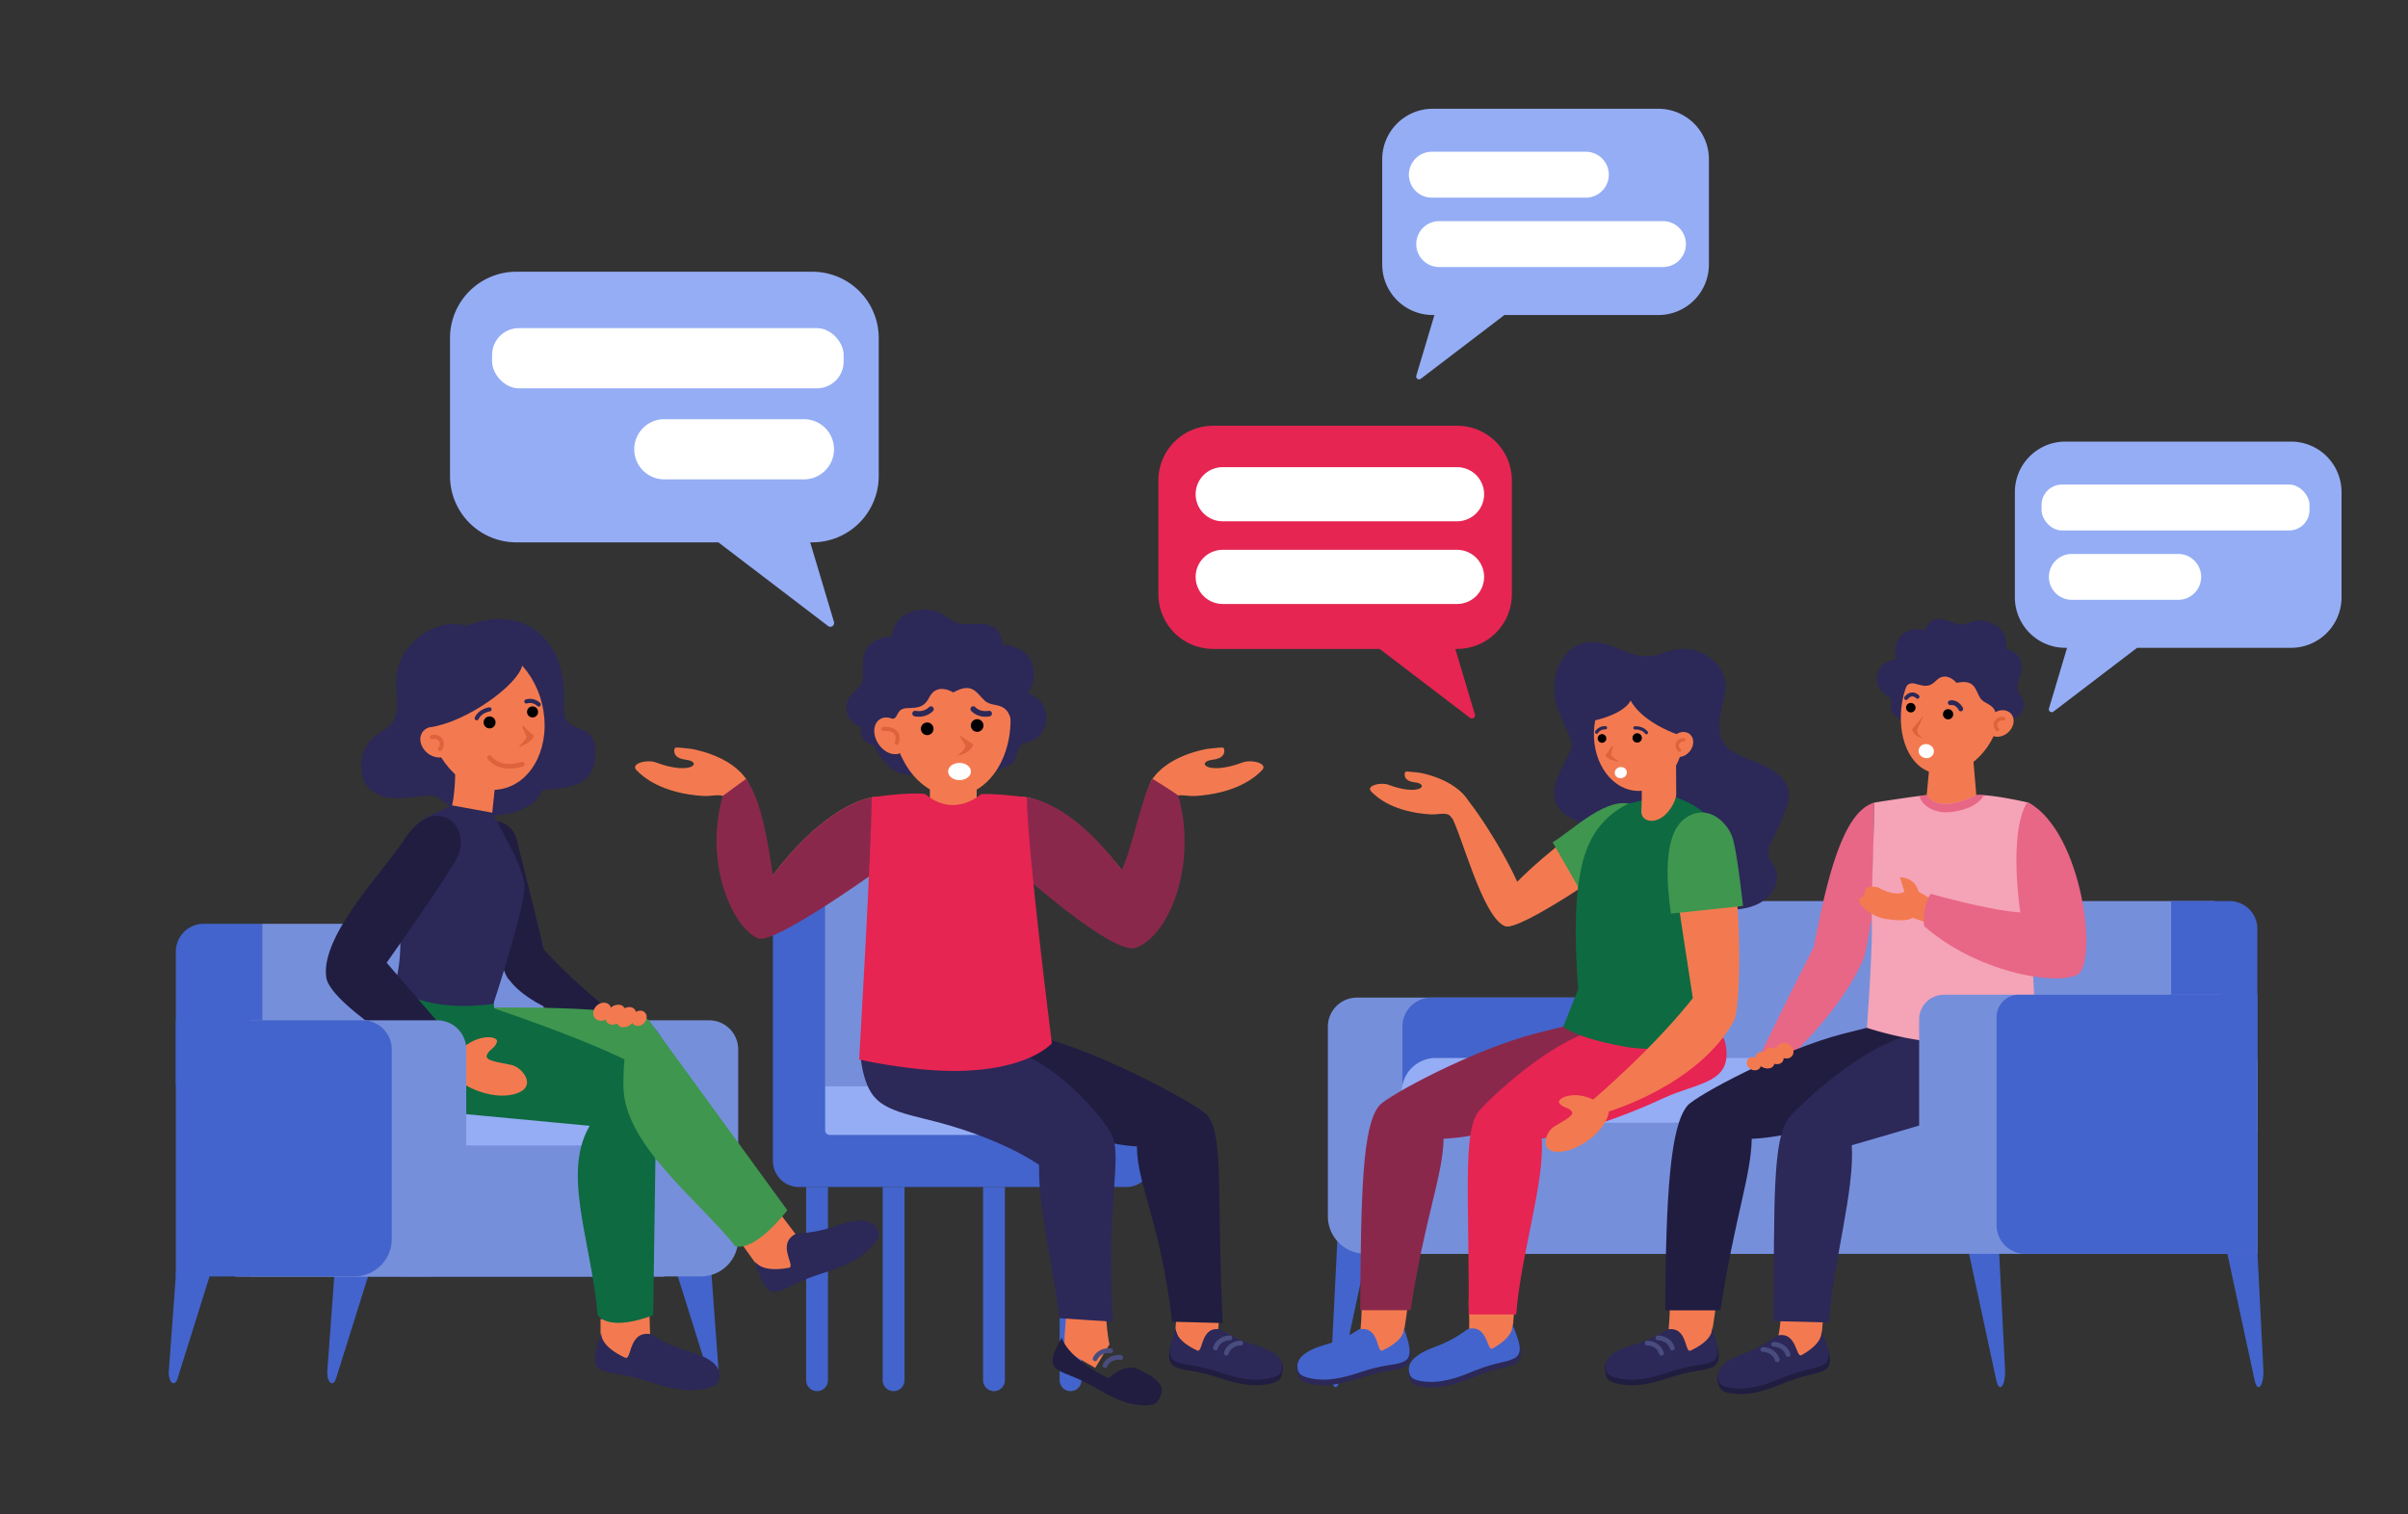 <svg id="Слой_1" data-name="Слой 1" xmlns="http://www.w3.org/2000/svg" viewBox="0 0 3050 1918.43"><rect x="0" y="0" width="3050" height="1918.43" fill="#333333" stroke="none"/><defs><style>.cls-1{fill:#4364cc}.cls-2{fill:#768fdb}.cls-3{fill:#95adf5}.cls-4{fill:#f37a50}.cls-5{fill:#2c2858}.cls-6{fill:#8a284c}.cls-7{fill:#e62552}.cls-8{fill:#3f964f}.cls-9{fill:#0e6a41}.cls-10{fill:#de623c}.cls-11{fill:#fff}.cls-12{fill:#e86686}.cls-13{fill:#201d40}.cls-14{fill:#494c7f}</style></defs><path class="cls-1" d="m1738.88 1552.75-42.21 196c-1.12 5.22-3 8.36-5 8.36-3.72 0-6.56-10.46-6-22l9.19-182.36Zm1074.71 0 42.21 196c1.13 5.22 3 8.36 5 8.36 3.72 0 6.56-10.46 6-22l-9.19-182.36Zm-327.19 0 42.2 196c1.13 5.22 3 8.36 5 8.36 3.72 0 6.56-10.46 6-22l-9.18-182.36Z"/><path class="cls-2" d="M1681.89 1263.69h450.2a47.28 47.28 0 0 1 47.28 47.28v240.34a36.76 36.76 0 0 1-36.76 36.76h-460.72v-324.38Z" transform="rotate(180 1930.635 1425.885)"/><path class="cls-1" d="M1776.28 1263.69h450.2a47.28 47.28 0 0 1 47.28 47.28v240.34a36.76 36.76 0 0 1-36.76 36.76h-460.72v-324.38Z" transform="rotate(180 2025.02 1425.885)"/><path class="cls-2" d="M1999.69 1141.43h804.93v169a35.29 35.29 0 0 1-35.29 35.29h-769.64v-204.3.01Z" transform="rotate(180 2402.15 1243.58)"/><path class="cls-3" d="M1775.44 1340.18h1083.92v49.71a43.1 43.1 0 0 1-43.1 43.1H1775.44v-92.82.01Z" transform="rotate(180 2317.405 1386.585)"/><path class="cls-2" transform="rotate(180 2317.405 1505.26)" d="M1775.44 1422.21h1083.92v166.1H1775.44z"/><path class="cls-1" d="M2750 1141.43h109.3v204.3h-74a35.29 35.29 0 0 1-35.29-35.29v-169l-.01-.01Z" transform="rotate(180 2804.615 1243.58)"/><path class="cls-4" d="m1774.06 1706.43-35.06 11.42-16.69-30.79c1.44-1.23 2.37-22.5 2.73-38.67l58.09 4.1c-1.74 16.41-5.08 37.94-9.07 53.94Z"/><path class="cls-5" d="M1712.37 1729.36s-13.71-19.91-29.43-20.17c0 0-29.37 3.66-38.89 16.75-3 4.11-1.18 12.34.46 17.57 1 3.27 4.08 6.69 13 8.85 13.14 3.19 30.67 4.51 62.1-5.91 37.71-12.51 44.11-8.82 58-14.34 14.39-5.72 8.46-23.37 3.29-40.6-.04 0-9.31 22.13-68.53 37.85Z"/><path class="cls-1" d="M1721.14 1684a149.49 149.49 0 0 1-38.49 18.16c-12.33 3.71-45.29 12.41-38.43 34.32 1 3.27 4.08 6.69 13 8.85 13.14 3.19 30.67 4.51 62.1-5.92 37.71-12.5 44.11-8.82 58-14.33 14.38-5.72 6.23-25.66 1.06-42.89-.07 4.47-1.35 16.26-27.31 28.48-7.78 3.66-3.62-31.88-29.93-26.67Z"/><path class="cls-4" d="M1913.19 1702.35 1879 1716.2l-18.81-29.54c1.35-1.32.78-22.61 0-38.76h58.24c-.57 16.49-2.38 38.2-5.24 54.45Z"/><path class="cls-6" d="M1945.72 1309c-78.69 19.87-188.39 79-198.76 91.5-21.44 25.79-23.16 109.93-24.12 259.19h63.8c18-117.75 41-170 41.86-217.34 0 0 61.38.15 150.94-41.46 44.15-20.52 90-44.07 73.68-84.1-13-31.94-32.37-26.79-107.4-7.79Z"/><path class="cls-7" d="M2032.85 1301.73c-65.73 11.25-148.95 92.88-159.33 105.36-21.43 25.79-12.36 108.78-13.31 258h60.22c6.1-77.7 36.18-166.29 32.31-222.78 0 0 64.69-9.6 154.25-51.21 44.15-20.51 89-18.47 78.28-69.76-7.04-33.68-76.15-32.67-152.42-19.61Z"/><path class="cls-4" d="M1838 1033.69c16.62-16.77 5.72-34 5.72-34 9.12-2 57.24 70.94 78 117.27 36.19-36.48 100-85.75 117.22-88.62 0 0 23.27-6.26 31.63 21.88 7.46 25.1-21.64 42.89-21.64 42.89s-124.5 87.9-142.91 80.08c-28.69-12.11-54.62-116.72-68.02-139.5Z"/><path class="cls-4" d="M1812 1031.62c10.16.62 22.72-4.4 26.64 4.71l20.05-9.78 1.21-12.09c-17.23-27.61-59.22-35.44-63.38-35.8-10.8-.95-15.82-2.07-16.66-.62S1776.33 989.1 1792 991c19.67 2.36 6.62 18.09-33.29 3.12-10-3.75-28.8 1.12-22 8.42 7.5 8.02 29.03 26.26 75.29 29.08Z"/><path class="cls-5" d="M2032.92 1048.92c-31-4.3-80.26-17.61-59.48-65.35S1997.3 954.1 1976 906s6.17-95.38 42.45-92.57 50.85 28.62 91.25 12.77 83.49 16 74.91 53.26-11.86 55.07 6.85 70.76 89.41 21.9 71.23 72.8-31.46 50.81-17 71.87-2.13 52-41.39 56.58-77.2-2.64-100.41-42.65-70.97-59.9-70.97-59.9Z"/><path class="cls-8" d="M1966.62 1067c26.26-15.91 69.71-60.42 102.75-47.23s21.83 53.15 6 69.66-64.91 54.33-64.91 54.33Z"/><path class="cls-9" d="M2181.28 1312.19c-14.71-75.88-11.11-75.71-17.22-111.42-15.1-88.24 62.63-159.09-51-194.06l-50.31 11.15c-48.35 23.87-57.8 66.78-62.56 96.08-9.07 55.75-1.15 139-1.15 139l-19 47.54s13.19 13.23 75.74 25 125.5-13.29 125.5-13.29Z"/><path class="cls-4" d="M2192.8 1086.81c12.07 44.7 13.37 192.49 3.13 205.73l-51.84-28.74s-24-153.86-26.74-179.59c-4.86-44.55 55.88-70.4 75.45 2.6Z"/><path class="cls-8" d="M2116.4 1157.31c-4.81-34-11.23-98.9 17.28-120.18s55.79 4.65 61.62 26.76 12.4 83.73 12.4 83.73Z"/><path class="cls-4" d="M2133 930.74c-1.08 40.11-27.49 72-59 71.11s-56.18-34-55.11-74.16 27.48-72 59-71.11 56.21 34.04 55.11 74.16Z"/><path class="cls-4" d="m2122.75 953.92-43.31 41.43s.23 23-.46 30.57c-1.44 15.71 17.38 18.47 30.19 6.17s14-25.38 14-25.38Z"/><path class="cls-5" d="M2012.42 913.83c14.41-1.77 44.58-10.72 53-26.35 13.67 25.26 53 43.73 83.6 49.83-4.72-27.88-15.68-78.69-69.69-89.34-42.48-8.37-66.91 65.86-66.91 65.86Z"/><path d="M2034.43 936.81a5.48 5.48 0 1 1-3.93-6.68 5.48 5.48 0 0 1 3.93 6.68Zm44.99-.57a5.94 5.94 0 1 1-4.25-7.23 5.93 5.93 0 0 1 4.25 7.23Z"/><path class="cls-5" d="M2084.82 930.07a2 2 0 0 1-1.13-.76c-4.24-5.66-12.36-5.22-12.44-5.22a2.06 2.06 0 1 1-.25-4.09c.42 0 10.42-.62 16 6.86a2.06 2.06 0 0 1-2.17 3.23Zm-63.06-.62a2.59 2.59 0 0 1-.62-.27 2.06 2.06 0 0 1-.58-2.86 14.49 14.49 0 0 1 13.34-6.43 2.07 2.07 0 0 1-.5 4.1 10.34 10.34 0 0 0-9.4 4.6 2.07 2.07 0 0 1-2.24.86Z"/><path class="cls-10" d="M2041 945.68c-2.31 3.65-4.23 7.32-6.66 9.68a2.17 2.17 0 0 0-.1 3c3.12 3.55 10.44 5.46 14.87 6.33a.58.58 0 0 0 .39-1.08c-4.86-2.73-7.18-5-8.23-6.3a2.57 2.57 0 0 1-.47-2.3c.49-1.84 1.44-5.58 2-8.62a1 1 0 0 0-1.8-.71Z"/><path class="cls-4" d="M2118.65 934c-6.09 7.21-6.25 17.1-.35 22.08s15.62 3.18 21.71-4 6.24-17.1.34-22.08-15.62-3.18-21.7 4Z"/><path class="cls-10" d="M2126.88 952.49a2.09 2.09 0 0 1-.84-.45c-3.58-3.13-4.73-7.25-3.07-11a10 10 0 0 1 9.89-5.91 2.06 2.06 0 1 1-.46 4.1 5.89 5.89 0 0 0-5.65 3.48c-.92 2.1-.21 4.33 2 6.26a2.07 2.07 0 0 1-1.88 3.56Z"/><path class="cls-4" d="M2148 1259.59c15-4.74 49.64 27.74 48.43 33.1-44.53 81.68-158.62 115.22-158.62 115.22l-19.94-15.06s76.83-64.69 130.13-133.26Zm-110.19 148.32c-2.22 21.31-34 49.08-61.73 51.06s-18.84-24.79-7.93-31.73 26.62-13.86 22.73-19.33-10.84-4-15.79-10.43c-4.42-5.71 17.21-17 42.78-4.63Z"/><path class="cls-11" d="M2060.46 977.11c.8 3.81-1.92 7.61-6.08 8.49s-8.18-1.5-9-5.3 1.92-7.61 6.08-8.49 8.19 1.49 9 5.3Z"/><path class="cls-5" d="M1853.27 1729.56s-15.08-18.9-30.78-18c0 0-29 5.71-37.61 19.44-2.7 4.31-.32 12.39 1.69 17.5 1.25 3.19 4.54 6.38 13.57 7.91 13.33 2.26 30.91 2.34 61.53-10.27 36.74-15.13 43.38-11.9 56.83-18.38 13.94-6.71 6.8-23.9.42-40.72 0-.04-7.69 22.67-65.65 42.52Z"/><path class="cls-1" d="M1858.82 1683.7a149.39 149.39 0 0 1-37.11 20.82c-12 4.57-44.31 15.57-35.93 36.94 1.26 3.19 4.55 6.39 13.57 7.92 13.34 2.25 30.92 2.34 61.54-10.27 36.73-15.13 43.38-11.91 56.83-18.38 13.94-6.72 4.42-26-2-42.86.25 4.46-.2 16.31-25.24 30.33-7.43 4.18-5.78-31.55-31.66-24.5Z"/><g id="c"><path class="cls-12" d="M2373.63 1016.75c-39.68 12.06-59.44 95.6-76.33 183-27.07 53.25-47.3 94.25-73.3 147.86 24.25 5.49 44.33-9.78 44.33-9.78s61.66-56.66 90.26-119c6.55-14.27 8.78-43 12.49-55.73 1.67-39.97 2.55-146.35 2.55-146.35Z"/><path class="cls-4" d="m2164.33 1706.61-35.06 11.39-16.69-30.79c1.45-1.22 2.37-22.5 2.73-38.67l58.1 4.1c-1.74 16.43-5.08 37.96-9.08 53.97Z"/><path class="cls-13" d="M2102.64 1729.53s-13.71-19.91-29.43-20.17c0 0-29.37 3.66-38.89 16.75-3 4.11-1.18 12.34.46 17.57 1 3.27 4.08 6.69 13 8.85 13.14 3.19 30.67 4.52 62.1-5.91 37.71-12.51 44.11-8.82 58-14.34 14.39-5.71 8.46-23.36 3.29-40.59-.04 0-9.31 22.12-68.53 37.84Z"/><path class="cls-5" d="M2111.41 1684.18a149.52 149.52 0 0 1-38.48 18.16c-12.34 3.71-45.3 12.42-38.44 34.32 1 3.27 4.08 6.69 13 8.85 13.14 3.19 30.67 4.51 62.1-5.91 37.71-12.51 44.11-8.83 58-14.34 14.38-5.72 6.23-25.66 1.06-42.89-.07 4.47-1.35 16.26-27.31 28.48-7.78 3.65-3.62-31.85-29.93-26.67Z"/><path class="cls-14" d="M2118.19 1710.68a3 3 0 0 1-2.89-2.11c-3.44-10.71-14.75-10.73-15.22-10.73a3 3 0 0 1-.1-6.07c5.61-.11 17.23 2.9 21.1 14.94a3 3 0 0 1-2 3.82 3 3 0 0 1-.89.15Zm-13.69 6.57a3 3 0 0 1-2.89-2.11c-3.44-10.71-14.74-10.72-15.22-10.72a3 3 0 0 1-.09-6.07c5.61-.11 17.23 2.89 21.09 14.94a3 3 0 0 1-2 3.82 3.33 3.33 0 0 1-.89.14Z"/><path class="cls-4" d="m2304.54 1710.74-34.17 13.86-18.81-29.55c1.35-1.32 4.88-24 4.1-40.11l54.14 1.35c-.58 16.49-2.4 38.2-5.26 54.45Z"/><path class="cls-13" d="M2336 1309.13c-78.69 19.87-188.39 79-198.76 91.5-21.43 25.79-27.16 109.94-28.11 259.19h70c18-117.75 38.82-170 39.63-217.34 0 0 61.38.15 150.94-41.46 44.15-20.51 90-44.07 73.68-84.1-12.99-31.92-32.38-26.73-107.38-7.79Z"/><path class="cls-5" d="M2425.55 1310.12c-65.73 11.26-149 92.88-159.33 105.36-21.43 25.79-18.81 108.79-19.77 258l69.81 1.77c6.1-77.7 33-168.06 29.18-224.55 0 0 61.21-17.61 155.9-45.65 51.8-15.33 67-24.53 74.8-59.55 2.65-11.91 5.48-39.29-.17-45-24.97-25.11-88.21-1.03-150.42 9.62Z"/><path class="cls-13" d="M2244.62 1738s-15.08-18.9-30.77-18c0 0-29 5.71-37.62 19.44-2.69 4.31-.31 12.39 1.69 17.5 1.25 3.19 4.54 6.39 13.57 7.92 13.34 2.25 30.91 2.34 61.54-10.27 36.73-15.13 43.37-11.91 56.83-18.38 13.94-6.72 6.79-23.91.41-40.73 0-.1-7.68 22.62-65.65 42.52Z"/><path class="cls-5" d="M2250.18 1692.1a149.74 149.74 0 0 1-37.12 20.81c-12 4.57-44.31 15.58-35.92 36.95 1.25 3.19 4.54 6.38 13.57 7.91 13.34 2.26 30.91 2.34 61.53-10.27 36.74-15.13 43.38-11.9 56.83-18.38 13.95-6.71 4.42-26-2-42.85.25 4.45-.19 16.31-25.23 30.32-7.44 4.19-5.79-31.59-31.66-24.49Z"/><path class="cls-14" d="M2264.73 1718.82a3 3 0 0 1-2.88-2.11c-3.44-10.71-14.75-10.73-15.23-10.73a3 3 0 0 1-.09-6.07c5.61-.11 17.23 2.9 21.1 14.94a3.06 3.06 0 0 1-2.9 4Zm-13.68 6.57a3 3 0 0 1-2.89-2.11c-3.44-10.7-14.74-10.72-15.22-10.72a3 3 0 0 1-.1-6.07c5.61-.11 17.23 2.89 21.1 14.94a3 3 0 0 1-2 3.82 3 3 0 0 1-.89.14Z"/><path id="v-2" class="cls-4" d="M2472.33 949.89h-.03l-26.47.09-5.99 62.51 30.89 16.32 32.95-16.13-5.33-62.7-26.02-.09z"/><path class="cls-5" d="M2484.31 940.39c22.2 9.63 43-16.16 43-16.16 14.79 1.89 16.62-12.86 16.62-12.86 7.3 0 18.36-4.56 19.31-18.18.8-11.53-9.95-14.2-7.52-27.26 1.94-10.48 16.68-33.19-15.15-44.81 0 0 4.85-19.11-13.27-29.45-22.21-12.67-32.41-.09-43.64-.65-12.55-.62-34.46-18.89-45.83 7.18 0 0-16.8-4.6-28.1 5.25-10.53 9.17-10.67 24.88-7.45 31.64 0 0-14.74.55-21.61 12.3-4.6 7.89-4.58 19.86 2.29 27.72a25.67 25.67 0 0 0 9.39 6.84c5.2 2.53 1.17 17.27 5.13 21.53a115.24 115.24 0 0 0 21.58 17.65Z"/><path class="cls-4" d="M2532.28 909.69c-7.42 43.21-46.53 76-80.46 70.17s-49.85-48.06-42.43-91.27 40.94-73.51 74.88-67.68 55.43 45.57 48.01 88.78Z"/><path d="M2425.78 898.75a6 6 0 1 1-3.21-7.84 6 6 0 0 1 3.21 7.84Zm47.68 8.52a6.48 6.48 0 1 1-3.47-8.48 6.47 6.47 0 0 1 3.47 8.48Z"/><path class="cls-10" d="M2436.67 906.19c-6.59 7.93-14.88 17.58-14.88 17.58s1.94 9.57 14 11.32c-4.82-2.8-9.4-6.91-6.4-13.43s7.28-15.47 7.28-15.47Z"/><path class="cls-5" d="M2484.19 901a3.41 3.41 0 0 0 .66-.22 3 3 0 0 0 1.41-4c-1.94-4.06-8-11.26-16.88-9.4a3 3 0 0 0 1.22 5.85c6.61-1.38 10.23 6 10.27 6.12a3 3 0 0 0 3.32 1.65Zm-54.93-15.95a2.5 2.5 0 0 0 1.32-4.12c-.15-.16-3.63-3.89-8.65-3.75-3.44.09-6.62 1.9-9.46 5.38a2.49 2.49 0 1 0 3.85 3.15c1.89-2.3 3.82-3.5 5.74-3.56a7.22 7.22 0 0 1 4.84 2.14 2.48 2.48 0 0 0 2.36.76Z"/><path class="cls-5" d="m2406.38 836.32 79.46-37.92 68.2 64.34-26.83 54.92c5.78-27.31-13.11-23.48-19.27-33.77s-6.37-23.89-29.73-18.89c0 0-13.07-16.06-26.11-2.64-10.09 10.38-18.22 5.44-27.19 3.51-10.59-2.27-11.07 8.52-17.3 6.34Z"/><path class="cls-4" d="M2523.15 905c-7.74 6.82-9.49 17.47-3.91 23.8s16.37 5.94 24.11-.88 9.48-17.47 3.9-23.8-16.37-5.97-24.1.88Z"/><path class="cls-10" d="M2529.09 926.23a2.24 2.24 0 0 1-.83-.61c-3.38-4-4-8.6-1.55-12.42a10.87 10.87 0 0 1 11.63-4.81 2.25 2.25 0 0 1-1.15 4.36 6.43 6.43 0 0 0-6.67 2.85c-1.33 2.12-.92 4.65 1.17 7.09a2.26 2.26 0 0 1-2.6 3.54Z"/><path class="cls-11" d="M2449.39 953.2c-.87 4.83-5.86 8-11.14 7s-8.84-5.65-8-10.48 5.87-8 11.15-7 8.87 5.65 7.99 10.48Z"/><g id="v"><path id="v-25" d="M2527.9 1028.1a171.07 171.07 0 0 0-59.71-8.9c-68.67 0-79.19 17.35-79.19 17l51 139.94 28.23 13.93 30.89-9.15s40-148.65 28.78-152.82Z" style="fill:#ffd0b7"/><path d="M2579.24 1306.37s-55.91 14.31-107.82 14.66c-51.89-.38-106.75-19.06-106.75-19.06s7-95.31 6.26-131.91c-1-42 2.7-97.77 2.7-153.31 0 0 36.81-5.93 57.58-8.49 3.37-.42 6.32-.74 8.63-.94 0 0 11.83 24.82 63.38 0a66.06 66.06 0 0 1 9.82 0c21.65 1.3 56.54 9.47 56.54 9.47 0 55.39 2.23 109.68 1.48 151.72 2.31 37.49 8.18 137.86 8.18 137.86Z" style="fill:#f5a3b7"/></g><g id="c-2" data-name="c"><path class="cls-4" d="m2442.69 1136.82-12.56-7.28s-3.48-17.82-23.66-18.25l5.64 18.25s-9.93 7.71-33.49-5.48c-23-5.18-13.18 11.61-20.82 12.82-11.26 1.78 8.21 23.9 31.2 27.29 29.75 4.38 33.28-1.71 33.28-1.71l16.84 5.89Z"/><path id="c-3" data-name="c" class="cls-12" d="M2559 1155.86c-42-2.93-113.63-23.67-113.63-23.67-11.47 17.58-8.3 40.94-8.3 40.94 65.22 57.18 163.38 75.66 193.49 61.9 27.5-12.56 8.09-179.94-60.95-218.28l-2.39.22c-23.71 40.03-8.22 138.89-8.22 138.89Z"/></g><path id="c-4" data-name="c" class="cls-4" d="M2229.33 1352.52a6.77 6.77 0 0 0 .81-1.93c.1.06.19.14.3.2 6.08 3.89 13.26 3.5 16-.87a7 7 0 0 0 .92-2.32c4.47 1.05 8.71 0 10.69-3.14a7.28 7.28 0 0 0 1.09-4.16c4.4 1.33 9 .14 11.19-3.35 2.79-4.37.84-10.59-4.35-13.91s-11.66-2.46-14.44 1.9a8 8 0 0 0-1.23 3.6c-5.65-2.78-11.76-2.09-14.28 1.85a6.83 6.83 0 0 0-.92 2.32c-4.48-1-8.71 0-10.7 3.15a7.26 7.26 0 0 0-1.09 3.84c-3.85-1.36-8-.39-9.91 2.68-2.35 3.69-.71 8.95 3.68 11.74s9.91 2.08 12.24-1.6Z"/><path class="cls-12" d="M2513 1007.28c-3.59 6-8.66 10.52-15.82 14.12-11.33 5.71-26.73 8.14-36.21 7.4-7.51-.59-15.84-3.66-21.17-7.89-5.67-4.49-8.13-10.23-8.63-12.66 3.37-.42 6.84-.94 9.14-1.14 0 0 11.32 25 62.87.2a66.06 66.06 0 0 1 9.82-.03Z"/></g><path class="cls-2" d="M2471.11 1260h330.8a40.31 40.31 0 0 1 40.31 40.31v252.73a31.34 31.34 0 0 1-31.34 31.34h-348.74a31.34 31.34 0 0 1-31.34-31.34v-252.71a40.31 40.31 0 0 1 40.31-40.33Z" transform="rotate(180 2636.515 1422.21)"/><path class="cls-1" d="M2528.86 1260H2823a36.34 36.34 0 0 1 36.34 36.34V1560a28.26 28.26 0 0 1-28.26 28.26h-302.22V1260Z" transform="rotate(180 2694.11 1424.165)"/><g id="с"><path id="с-2" data-name="с" class="cls-1" d="M1356 1762.2a13.81 13.81 0 0 0 13.81-13.81v-244.76h-27.63v244.76a13.81 13.81 0 0 0 13.82 13.81Z"/><path id="с-3" data-name="с" class="cls-1" d="M1259 1762.2a13.81 13.81 0 0 0 13.81-13.81v-244.76h-27.62v244.76a13.81 13.81 0 0 0 13.81 13.81Z"/><path id="с-4" data-name="с" class="cls-1" d="M1131.84 1762.2a13.81 13.81 0 0 0 13.82-13.81v-244.76H1118v244.76a13.81 13.81 0 0 0 13.84 13.81Z"/><path id="с-5" data-name="с" class="cls-1" d="M1034.91 1762.2a13.81 13.81 0 0 0 13.81-13.81v-244.76h-27.63v244.76a13.81 13.81 0 0 0 13.82 13.81Z"/><path id="с-6" data-name="с" class="cls-2" transform="rotate(180 1083.375 1271.795)" d="M1011.98 1100.6h142.78V1443h-142.78z"/><path class="cls-3" d="M1045 1376.07h356.38a57.86 57.86 0 0 1 57.86 57.86v41.56H1045v-99.42Z"/><path id="с-7" data-name="с" class="cls-1" d="M1045 1133.59v298.05a6 6 0 0 0 6 6h375.6a33 33 0 0 1 33 33 33 33 0 0 1-33 33H1012a33 33 0 0 1-33-33v-337.05a33 33 0 0 1 33-33 33 33 0 0 1 33 33Z"/></g><g id="c-5" data-name="c"><path class="cls-4" d="M1177.82 996.12h59.26v38.22h-59.26zM922 998.93c9.91-7.06 22.93-12.31 22.93-12.31 13.53 21.11 21.36 97.42 34 122.05 56.34-74.7 105.68-95.32 125.2-98.57 0 0 33.8-8.81 43.26 23 8.45 28.41-24.49 48.55-24.49 48.55s-140.89 99.47-161.73 90.63c-32.51-13.73-63.43-88.08-39.17-173.35Z"/><path class="cls-4" d="M891.16 1008.32c11.5.7 25.72-5 30.15 5.32l22.69-11.06 2.16-14c-19.49-31.24-67.82-39.79-72.52-40.2-12.23-1.08-17.9-2.34-18.86-.7s-3.95 12.51 13.79 14.65c22.26 2.67 7.48 20.47-37.68 3.52-11.31-4.24-32.59 1.27-24.89 9.53 8.48 9.11 32.85 29.75 85.16 32.94Z"/><path class="cls-6" d="M915.42 1008.21c9.92-7.06 29.46-21.59 29.46-21.59 20.78 28.61 28.57 86.84 34 122.05 56.34-74.7 105.68-95.32 125.2-98.57 0 0 33.8-8.81 43.26 23 8.45 28.41-24.3 61.37-24.3 61.37s-142 103.09-162.81 94.25c-32.45-13.72-69.01-95.23-44.81-180.51Z"/><path class="cls-4" d="M1482.78 998.93c-9.91-7.06-22.93-12.31-22.93-12.31-13.53 21.11-21.36 97.42-34 122.05-56.34-74.7-105.68-95.32-125.2-98.57 0 0-33.8-8.81-43.26 23-8.45 28.41 24.49 48.55 24.49 48.55s140.9 99.47 161.73 90.63c32.46-13.73 63.39-88.08 39.17-173.35Z"/><path class="cls-4" d="M1513.57 1008.32c-11.5.7-25.72-5-30.15 5.32l-22.69-11.06-2.16-14c19.49-31.24 67.81-39.79 72.52-40.2 12.23-1.08 17.9-2.34 18.86-.7s4 12.51-13.79 14.65c-22.26 2.67-7.48 20.47 37.68 3.52 11.31-4.24 32.59 1.27 24.89 9.53-8.48 9.11-32.85 29.75-85.16 32.94Z"/><path class="cls-6" d="M1492.36 1007.56c-9.91-7.06-32.51-20.94-32.51-20.94-13.53 21.11-26.5 90.73-39.12 115.35-56.34-74.7-100.53-88.62-120-91.87 0 0-33.8-8.81-43.26 23-8.45 28.41 22.58 61.37 22.58 61.37s129.33 117.74 159.26 105.93c43.4-17.11 77.26-107.57 53.05-192.84Z"/><path class="cls-4" d="m1488.77 1683.61 14 42.46 39.81-31c-1.44-1.22 3-29.49 2.67-45.66l-52.51-1.84c-2.6 16.54-3.97 36.04-3.97 36.04Z"/><path class="cls-13" d="M1555.08 1729.46s13.74-19.89 29.45-20.13c0 0 29.37 3.7 38.86 16.81 3 4.11 1.17 12.34-.48 17.57-1 3.26-4.09 6.68-13 8.82-13.14 3.17-30.67 4.47-62.08-6-37.68-12.56-44.08-8.88-57.95-14.42-14.37-5.73-8.42-23.37-3.22-40.59.01 0 9.24 22.14 68.42 37.94Z"/><path class="cls-5" d="M1546.38 1684.11a149.49 149.49 0 0 0 38.45 18.2c12.33 3.73 45.27 12.48 38.38 34.38-1 3.26-4.09 6.68-13 8.82-13.15 3.17-30.67 4.47-62.08-6-37.68-12.56-44.09-8.88-58-14.42-14.37-5.73-6.2-25.66-1-42.87.06 4.46 1.32 16.25 27.26 28.5 7.81 3.66 3.7-31.87 29.99-26.61Z"/><path class="cls-14" d="M1539.57 1710.59a3 3 0 0 0 2.89-2.11c3.45-10.7 14.76-10.7 15.24-10.7a3 3 0 0 0 .1-6.07c-5.61-.12-17.23 2.87-21.11 14.91a3 3 0 0 0 2.88 4Zm13.67 6.59a3 3 0 0 0 2.9-2.11c3.45-10.7 14.75-10.7 15.23-10.7a3 3 0 0 0 .1-6.07c-5.61-.12-17.23 2.88-21.11 14.91a3 3 0 0 0 2 3.82 3 3 0 0 0 .88.15Z"/><path class="cls-13" d="M1326.19 1316.06c78.16 21.77 193.25 84.45 203.32 97.18 20.79 26.29 11.44 99.47 19.14 262.73l-64.06-1.71c-14.47-125.8-44.84-174.69-44.49-222.07 0 0-61.35-1.34-149.85-45.12-43.63-21.57-88.89-46.24-71.6-85.85 13.77-31.56 33.01-25.93 107.54-5.16Z"/><path class="cls-4" d="m1349.61 1711.34 37.65 21.36 18.18-30c-1.42-1.25-5-31.08-5.1-47.25l-50.4 4c1.47 16.38-4.06 35.82-.33 51.89Z"/><path class="cls-5" d="M1242.73 1318.66c91.26 12.24 157.75 103 165 117.52 14.79 29.52-7.2 89.13 1.8 238.08l-67.39-4.43c-10.27-77.24-26.87-137.6-26.06-194.2 0 0-47.88-35.18-143.92-58.07-52.54-12.52-68.25-20.89-77.89-55.42-3.28-11.75-7.58-38.93-2.24-44.92 23.62-26.48 88.15-6.94 150.7 1.44Z"/><path class="cls-13" d="M1403.77 1746s17.63-16.54 33-13.45c0 0 27.92 9.82 34.43 24.63 2 4.65-1.46 12.31-4.18 17.07-1.7 3-5.41 5.67-14.56 5.89-13.52.32-30.92-2.12-59.41-19-34.18-20.24-41.22-18-53.6-26.33-12.83-8.65-3.29-24.63 5.43-40.36.04.05 4.39 23.64 58.89 51.55Z"/><path class="cls-14" d="M1386.61 1724.22a3 3 0 0 0 3.17-1.67c4.93-10.11 16.12-8.5 16.6-8.43a3 3 0 0 0 1-6c-5.54-.91-17.47.4-23 11.77a3 3 0 0 0 1.4 4 2.71 2.71 0 0 0 .83.33Zm12.6 8.47a3.06 3.06 0 0 0 3.17-1.67c4.93-10.11 16.12-8.5 16.59-8.43a3 3 0 0 0 1-6c-5.54-.91-17.47.4-23 11.76a3 3 0 0 0 1.4 4.06 3 3 0 0 0 .84.28Z"/><g id="v-2-2" data-name="v"><path id="h-5" class="cls-7" d="M1104.05 1010.1s47.68-7.33 67.87-4.24c37.14 31.26 70.88 0 70.88 0 22.65-.76 57.88 4.24 57.88 4.24 0 62.11 31.6 311.39 31.6 311.39s-29.1 35.17-124.81 35.17c-58-.38-119.26-14.52-119.26-14.52s15.84-270.14 15.84-332.04Z"/></g><path class="cls-5" d="M1156.05 981.19c-32.17 3.82-49-37.26-49-37.26-19.7-3.26-16.38-22.88-16.38-22.88-9.35-2.86-21.8-12.9-17.79-30.73 3.4-15.11 18.21-14.39 20.12-32.08 1.53-14.19-8.66-49 36.64-51.66 0 0 1.12-26.38 28.33-32.68 33.36-7.73 41.61 12.32 56.23 15.92 16.33 4 51.45-11 56 26.82 0 0 23.32.55 34 17.52 10 15.81 4.13 36-2.58 43.45 0 0 18.69 6.37 23 24.08 2.88 11.88-1.75 27.23-13.58 34.67a34.44 34.44 0 0 1-14.67 5.18c-7.64 1.24-8.13 21.69-14.85 25.64-10.8 6.34-22.54 10.81-34.46 14.35Z"/><path class="cls-4" d="M1279.69 902.66c3.71 55.46-26.74 102.67-68 105.43s-77.72-40-81.43-95.45 29.29-91.29 70.55-94 75.19 28.55 78.88 84.02Z"/><path d="M1175 931.18a8 8 0 1 1 7.41-8.47 8 8 0 0 1-7.41 8.47Zm63.26-4.18a8 8 0 1 1 7.41-8.47 8 8 0 0 1-7.41 8.47Z"/><path class="cls-10" d="M1214.45 931c10.77 6.72 14.17 9.54 18.3 11.75-2.12 9.35-16.2 14.86-20.36 14.08 9.69-5.61 10.65-12.39 10.65-12.39Z"/><path class="cls-4" d="M1143.59 921.77c7.71 11.5 7.05 25.46-1.48 31.17s-21.68 1-29.39-10.49-7-25.46 1.48-31.17 21.69-1.02 29.39 10.49Z"/><path class="cls-10" d="M1136 943.58a2.48 2.48 0 0 1-1-.14 2.54 2.54 0 0 1-1.57-3.24c1.52-4.42 1.33-7.88-.57-10.29-2.94-3.71-9.34-4.49-13.91-4a2.55 2.55 0 0 1-.51-5.07c6.14-.62 14.21.62 18.42 5.94 2.1 2.66 4 7.43 1.38 15.11a2.56 2.56 0 0 1-2.24 1.69Z"/><path class="cls-5" d="m1104.05 873.14 88.29-74 100 48.52-10.82 71.62c-3.17-32.93-23.16-21.89-33.79-31.33-10.78-9.56-15.68-24.74-40.31-10.76 0 0-20.48-13.51-30.46 6.3-7.72 15.32-18.67 12.62-29.5 13.63-12.77 1.19-9.48 13.56-17.31 13.31Z"/><path class="cls-5" d="M1248.17 907.89a24.7 24.7 0 0 1-18.09-7.37 3.54 3.54 0 0 1 5.33-4.67c.29.32 6 6.5 16.86 4.58a3.54 3.54 0 0 1 1.24 7 31 31 0 0 1-5.34.46Zm-84.35 0a24.76 24.76 0 0 0 18.1-7.37 3.55 3.55 0 0 0-5.34-4.67c-.28.32-6 6.5-16.85 4.58a3.54 3.54 0 0 0-1.24 7 30.84 30.84 0 0 0 5.33.46Z"/><path class="cls-11" d="M1229.77 977.29c0 6-6.47 10.91-14.45 10.91s-14.45-4.88-14.45-10.91 6.47-10.9 14.45-10.9 14.45 4.88 14.45 10.9Z"/></g><path class="cls-1" d="m857 1611.92 42.21 134.57c1.12 3.59 3 5.74 5 5.74 3.72 0 6.56-7.18 6-15.11l-9.21-125.2Zm-389.25 0-42.2 134.57c-1.13 3.59-3 5.74-5 5.74-3.72 0-6.56-7.18-6-15.11l9.19-125.2Zm-200.75 0-42.2 134.57c-1.13 3.59-3 5.74-5 5.74-3.73 0-6.56-7.18-6-15.11l9.19-125.2Z"/><path class="cls-2" d="M508.87 1292.49h389.41a36.76 36.76 0 0 1 36.72 36.77v240.34a47.28 47.28 0 0 1-47.28 47.28H508.87v-324.39Z"/><path class="cls-1" d="M414.48 1292.49H803.9a36.76 36.76 0 0 1 36.76 36.76v240.34a47.28 47.28 0 0 1-47.28 47.28h-378.9v-324.38Z"/><path class="cls-2" d="M332 1170.23h320.19a36.37 36.37 0 0 1 36.37 36.37v167.93H332v-204.3Z"/><path class="cls-3" d="M298.21 1369h500.18a43.1 43.1 0 0 1 43.1 43.1v49.71H298.21V1369Z"/><path class="cls-2" d="M298.21 1451.01H841.5v166.1H298.21z"/><path class="cls-1" d="M258 1170.23h74v204.3H222.73v-169a35.28 35.28 0 0 1 35.27-35.3Z"/><path class="cls-4" d="m936.33 1571.35 20.74 29s18.53 23.62 40.61 12.53 12.3-46.56 12.3-46.56l-25.38-33.4Z"/><path class="cls-5" d="M1009.11 1562.49a166.12 166.12 0 0 0 46.53-8.47c13.55-4.61 49-18 56.94 6.19 1.18 3.62.63 8.69-6 16.39-9.82 11.38-24.81 23.91-60 34.8-42.18 13.07-45.58 20.53-61.69 24.52-16.7 4.13-22.22-19.16-28.68-38.09 2.95 4 11.72 13.83 43.09 8.09 9.38-1.71-17.3-31.15 9.81-43.43Z"/><path class="cls-4" d="M760.66 1671.1v19.67s1.34 30 25.75 33.81 37.08-30.72 37.08-30.72l-.9-31Z"/><path class="cls-13" d="M689 1202.94c-11.6-2.7-44.93 34.59-43.7 38.57 30.73 41.86 130.52 65.35 130.52 65.35l16.25-10.6s-58.67-44.62-103.07-93.32Z"/><path class="cls-13" d="M602.1 1085.18c3.5 34.58 32.49 149.78 43.22 156.33l43.7-38.57s-29.74-121-34.71-139.79c-8.52-32.54-58.05-34.41-52.21 22.03Z"/><path class="cls-5" d="M713.93 894.19c3.18-43.32-9.35-81.6-43.89-101.09-35-19.75-78.87-.38-78.87-.38s-37.13-13.2-70.78 23.86-8.19 69.68-22 96.71c-8.15 16-49.6 19.3-38.89 71.44 3.09 15 21.17 25.16 36.49 26.17 26.92 1.77 52-8.64 62.89 1.77 36 34.28 115.62 21.88 126.76-9.48 3.46-9.72 75.13 9.09 68-57.14-3.64-33.56-42.56-13.15-39.71-51.86Z"/><path class="cls-4" d="M628.7 980.24s-4.65 42.6-6.13 58.31l-57.36 1.69c17.53-27.13 9.62-104.47 9.62-104.47Z"/><path class="cls-4" d="M544.94 925.77c11.92 49.81 53.31 82.59 92.43 73.23s61.16-57.34 49.24-107.15-53.31-82.6-92.43-73.23S533 876 544.94 925.77Z"/><path d="M668.27 904.93a7 7 0 1 0 3.15-9.38 7 7 0 0 0-3.15 9.38Zm-54.94 13.55a7.57 7.57 0 1 0 3.4-10.15 7.57 7.57 0 0 0-3.4 10.15Z"/><path class="cls-5" d="M605 912.21a2.6 2.6 0 0 0 1.22-1.25c3.79-8.18 14.05-9.78 14.15-9.8a2.63 2.63 0 0 0-.75-5.21c-.53.08-13.17 2-18.18 12.8a2.64 2.64 0 0 0 1.28 3.5 2.6 2.6 0 0 0 2.28-.04Zm78.53-17.42a2.64 2.64 0 0 0 .68-4.23 18.46 18.46 0 0 0-18.35-4.5 2.63 2.63 0 1 0 1.7 5 13.19 13.19 0 0 1 13 3.27 2.63 2.63 0 0 0 2.97.46Z"/><path class="cls-10" d="M663.77 920.14c3.84 4 7.21 8 10.87 10.33a2.77 2.77 0 0 1 .92 3.69c-3 5.25-11.61 9.58-16.91 11.83a.74.74 0 0 1-.77-1.24c5.35-4.69 7.64-8.15 8.61-10a3.31 3.31 0 0 0 0-3c-1.1-2.17-3.28-6.59-4.76-10.24a1.25 1.25 0 0 1 2.04-1.37Z"/><path class="cls-4" d="M563.76 926.08c9.51 7.4 12.31 19.7 6.25 27.48s-18.66 8.09-28.17.7-12.3-19.7-6.25-27.48 18.67-8.09 28.17-.7Z"/><path class="cls-10" d="M558.35 951.3a2.61 2.61 0 0 0 .93-.77c3.65-4.86 4-10.31.92-14.6a12.71 12.71 0 0 0-13.91-4.77 2.63 2.63 0 0 0 1.66 5 7.51 7.51 0 0 1 8 2.84c1.71 2.39 1.41 5.36-.85 8.36a2.63 2.63 0 0 0 3.28 3.94Zm86.72 22.27c-19 0-27-11.82-27.4-12.46a2.9 2.9 0 0 1 4.86-3.18c.45.67 10.84 15.63 38 7.28a2.91 2.91 0 1 1 1.7 5.56 58.32 58.32 0 0 1-17.16 2.8Z"/><path class="cls-5" d="M544 921.36c46.7-6.25 112-53.82 117.39-78.24-9-29.33-57.15-44.07-84.33-30.48S524.19 884.45 544 921.36Z"/><path class="cls-8" d="m584.25 1387.89 236.92-10.12s11.69-59.13 2.9-82.58-226.47-18.61-226.47-18.61Z"/><path class="cls-9" d="M514.57 1236.06c-6.42 14.84-31.44 59-29 94.79 2.5 37 28.57 69.12 72.68 68.42 0 0 83.16-47.27 65.16-144.1-.03 0-43.56-17-108.84-19.11Z"/><path class="cls-9" d="m551.65 1407.7 208.7 19.69s71.58-30.21 71.18-55.87-210.69-95.86-210.69-95.86c-123.33-35.97-164.44 117.1-69.19 132.04Z"/><path class="cls-9" d="m831.53 1371.52-4.19 294.37s-52.09 22-70.35.17c-8.62-99.91-49.64-188.42-3.84-249.32 61.34-81.58 78.38-45.22 78.38-45.22Z"/><path class="cls-8" d="M823.56 1294.51 997.23 1533s-38.76 51.8-65.82 45.74c-46.7-59.09-141.19-128.38-141.79-202.74-.81-99.58 33.94-81.49 33.94-81.49Z"/><path class="cls-4" d="M648.06 1349.1c-14.26-3.31-33.63-4.79-31.53-12.09s10.06-8.38 12.94-17.07c2.55-7.7-24.39-11.6-47 10.69l-2.23-2.62-16.24 22.87 2.89 2.18c11.07 21.59 54.64 41.11 84.65 32.9 30.36-8.31 10.77-33.55-3.48-36.86Z"/><path class="cls-5" d="m572.67 1020.23 50.8 9.23c19.37 36.3 40.75 72.52 40.8 94.36.06 28.76-39.39 147.86-39.39 147.86-51.92 6.84-94.21.28-126.27-20.53 25-70.81-17.72-158.24 28.66-206 11.58-11.94 30.1-17.22 45.4-24.92Z"/><path class="cls-4" d="M802.19 1297.53c-.56-.72-1-1-1.19-1.85a.41.41 0 0 0-.33.48c-5.55 5.66-13.65 6.82-17.39 2.56l-1.67-2.17c-4.58 2.14-9.62 1.87-12.25-1a8.15 8.15 0 0 1-2.06-4.17c-4.5 2.54-9.55 2.28-13.14-1.19-4.14-4.18-3.46-11.39 1.45-16.09s11.88-5.23 15.94-1.44a6.94 6.94 0 0 1 2 3.77c5.38-4.38 12.36-4.9 15.94-1.44l1.67 2.17c4.58-2.14 9.63-1.88 12.26.94a8 8 0 0 1 2 3.78c3.7-2.39 8.74-2.12 11.37.69 3.59 3.46 2.68 9.47-1.11 13.53s-9.98 4.49-13.49 1.43Z"/><path class="cls-13" d="M512 1063.63c-24.48 38.13-106.29 120.93-98.8 174.39 5.25 37.43 147.55 119 147.55 119l20.89-31.02-91.93-106.49s80.45-113.27 90.32-135.46c17.26-38.82-29.58-80.39-68.03-20.42Z"/><path class="cls-5" d="M825 1690.23a166.22 166.22 0 0 0 42.77 20.18c13.71 4.12 50.35 13.8 42.72 38.14-1.14 3.64-4.54 7.44-14.43 9.84-14.6 3.54-34.09 5-69-6.58-41.91-13.9-49-9.8-64.44-15.93-16-6.35-6.93-28.51-1.18-47.66.07 5 1.49 18.07 30.35 31.64 8.61 4.06 3.99-35.43 33.21-29.63Z"/><path class="cls-2" d="M317.11 1292.49h236.7a36.76 36.76 0 0 1 36.76 36.76v240.34a47.28 47.28 0 0 1-47.28 47.28H317.11v-324.38Z"/><path class="cls-1" d="M222.73 1292.49h236.7a36.76 36.76 0 0 1 36.76 36.76v240.34a47.28 47.28 0 0 1-47.28 47.28H222.73v-324.38Z"/><path class="cls-7" d="M1536.52 539.34h309.12a69.29 69.29 0 0 1 69.29 69.28v144.11a69.29 69.29 0 0 1-69.29 69.27h-2.29l24.81 83.12a3.94 3.94 0 0 1-6.16 4.26L1747.46 822h-210.94a69.28 69.28 0 0 1-69.28-69.28v-144.1a69.28 69.28 0 0 1 69.28-69.28Z"/><path class="cls-11" d="M1845.5 660.35h-296.78a34.3 34.3 0 0 1-34.3-34.3 34.3 34.3 0 0 1 34.3-34.29h296.78a34.29 34.29 0 0 1 34.29 34.29 34.3 34.3 0 0 1-34.29 34.3Zm0 104.73h-296.78a34.3 34.3 0 0 1-34.3-34.3 34.3 34.3 0 0 1 34.3-34.29h296.78a34.29 34.29 0 0 1 34.29 34.29 34.3 34.3 0 0 1-34.29 34.3Z"/><path class="cls-3" d="M2901.82 559.37h-285.76a64 64 0 0 0-64 64v133.25a64 64 0 0 0 64 64h2.12l-22.93 76.83a3.64 3.64 0 0 0 5.7 3.94l105.87-80.77h195a64 64 0 0 0 64-64V623.41a64 64 0 0 0-64-64.04Z"/><rect class="cls-11" x="2585.85" y="613.82" width="339.39" height="58.14" rx="25.84"/><path class="cls-11" d="M2759 759.85h-134.77a29.07 29.07 0 0 1-29.07-29.07 29.08 29.08 0 0 1 29.07-29.07H2759a29.08 29.08 0 0 1 29 29.07 29.07 29.07 0 0 1-29 29.07Z"/><path class="cls-3" d="M2100.48 137.78h-285.75a64 64 0 0 0-64 64V335a64.05 64.05 0 0 0 64 64.05h2.12l-22.94 76.83a3.64 3.64 0 0 0 5.7 3.94l105.88-80.77h195a64 64 0 0 0 64.04-64.05V201.82a64 64 0 0 0-64.05-64.04Z"/><path class="cls-11" d="M2008.66 250.36h-195.07a29.06 29.06 0 0 1-29.07-29.06 29.06 29.06 0 0 1 29.07-29.07h195.07a29.06 29.06 0 0 1 29.07 29.07 29.06 29.06 0 0 1-29.07 29.06Zm97.66 87.9H1822.9a29.06 29.06 0 0 1-29.07-29.07 29.07 29.07 0 0 1 29.07-29.07h283.42a29.07 29.07 0 0 1 29.07 29.07 29.06 29.06 0 0 1-29.07 29.07Z"/><path class="cls-3" d="M654 344.2h375a84 84 0 0 1 84 84V603a84 84 0 0 1-84 84h-2.79l30.1 100.81a4.78 4.78 0 0 1-7.48 5.17L909.87 687H654a84 84 0 0 1-84-84V428.23a84 84 0 0 1 84-84.03Z"/><rect class="cls-11" x="623.3" y="415.64" width="445.3" height="76.28" rx="33.9" transform="rotate(180 845.945 453.78)"/><path class="cls-11" d="M841.47 607.24h176.77a38.14 38.14 0 0 0 38.14-38.14 38.14 38.14 0 0 0-38.14-38.1H841.47a38.13 38.13 0 0 0-38.14 38.13 38.13 38.13 0 0 0 38.14 38.11Z"/></svg>